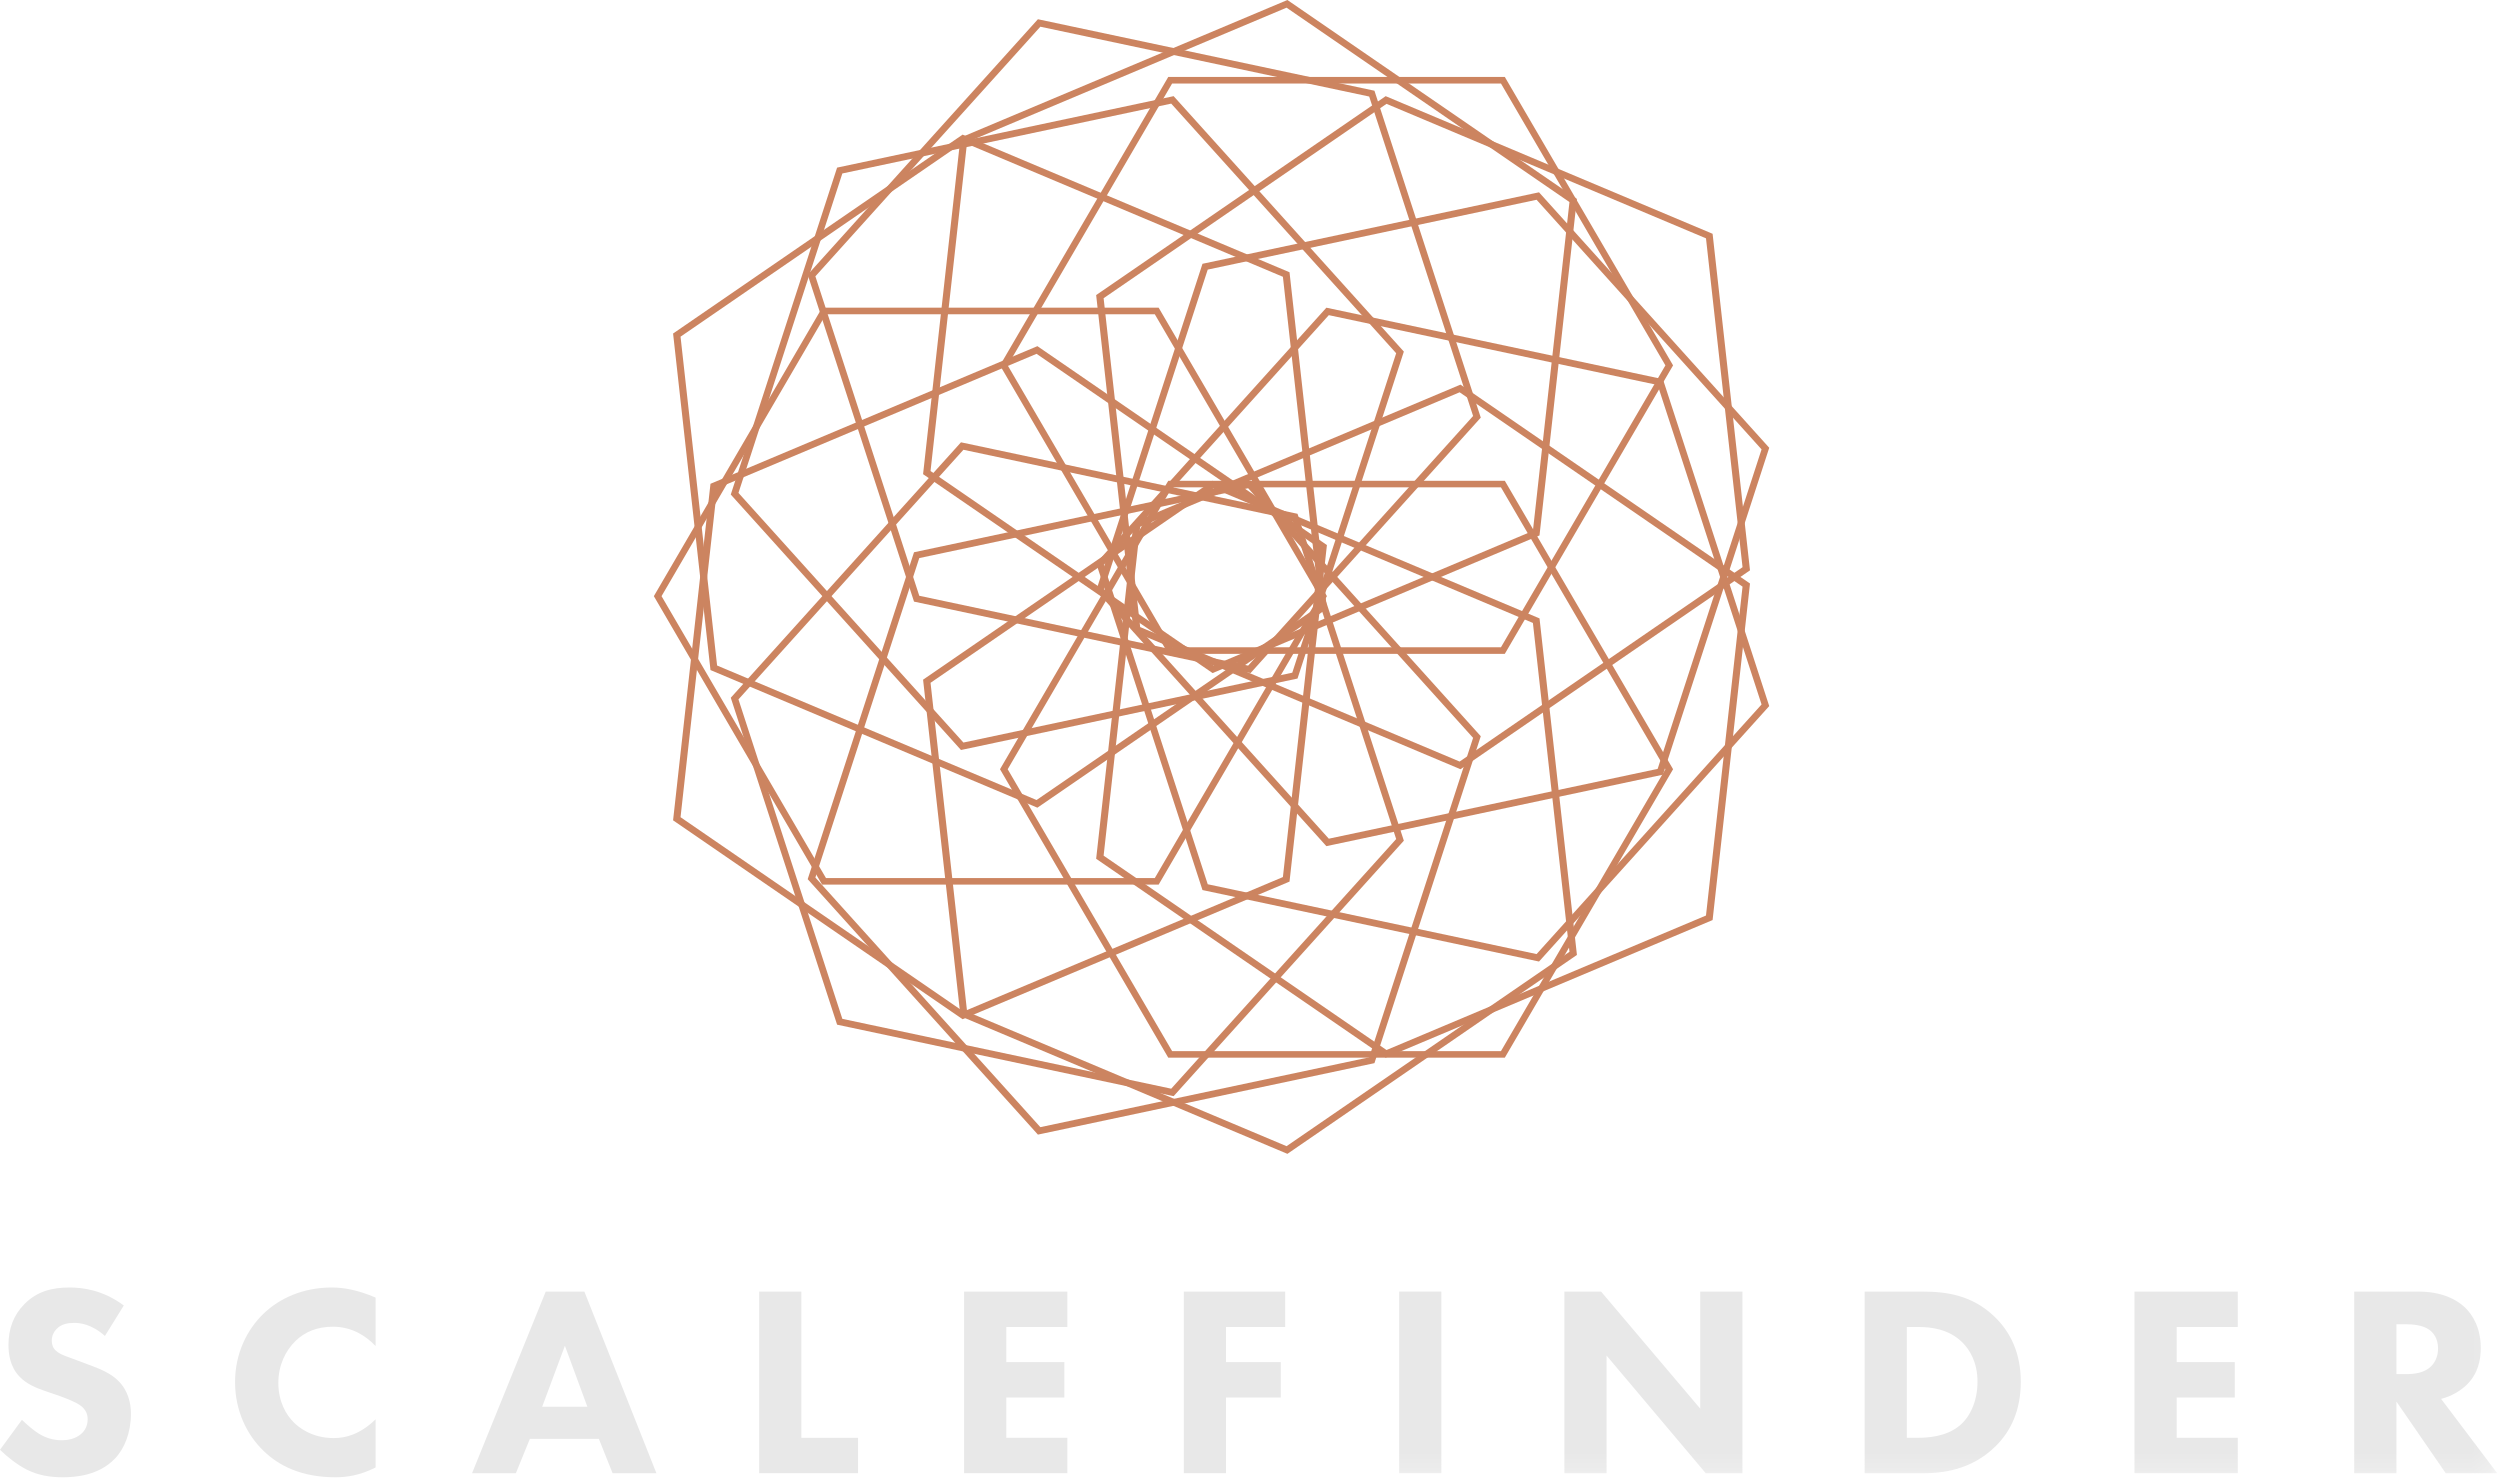 <?xml version="1.0" encoding="UTF-8" standalone="no"?>
<svg width="130px" height="77px" viewBox="0 0 130 77" version="1.1" xmlns="http://www.w3.org/2000/svg" xmlns:xlink="http://www.w3.org/1999/xlink">
    <!-- Generator: Sketch 48.1 (47250) - http://www.bohemiancoding.com/sketch -->
    <title>Logo</title>
    <desc>Created with Sketch.</desc>
    <defs>
        <polygon id="path-1" points="0 76.818 103.875 76.818 129.855 76.818 129.855 0.028 0 0.028"></polygon>
    </defs>
    <g id="Desktop-HD-Copy-2" stroke="none" stroke-width="1" fill="none" fill-rule="evenodd" transform="translate(-160, -30)">
        <g id="Logo" transform="translate(160, 30)">
            <path d="M42.95,45.658 L60.05,45.658 L68.6,31 L60.05,16.342 L42.95,16.342 L34.4,31 L42.95,45.658 Z M60.25,46 L42.75,46 L34,31 L42.75,16 L60.25,16 L69,31 L60.25,46 Z" id="Fill-1" fill="#CC8460"></path>
            <path d="M35.388,42.494 L50.099,52.601 L66.711,45.607 L68.612,28.506 L53.901,18.399 L37.289,25.393 L35.388,42.494 Z M50.055,53 L35,42.657 L36.945,25.157 L53.945,18 L69,28.343 L67.055,45.843 L66.958,45.884 L50.055,53 Z" id="Fill-2" fill="#CC8460"></path>
            <path d="M43.802,52.98 L60.903,56.612 L72.601,43.631 L67.198,27.02 L50.098,23.388 L38.4,36.368 L43.802,52.98 Z M61.029,57 L60.929,56.979 L43.529,53.283 L38,36.283 L49.971,23 L67.471,26.717 L73,43.716 L61.029,57 Z" id="Fill-3" fill="#CC8460"></path>
            <path d="M42.4,45.632 L54.098,58.612 L71.198,54.981 L76.601,38.369 L64.903,25.389 L47.802,29.02 L42.4,45.632 Z M53.971,59 L53.903,58.924 L42,45.717 L47.529,28.717 L65.029,25 L77,38.284 L71.471,55.284 L71.372,55.305 L53.971,59 Z" id="Fill-4" fill="#CC8460"></path>
            <path d="M50.289,52.607 L66.901,59.601 L81.612,49.494 L79.711,32.393 L63.099,25.4 L48.388,35.506 L50.289,52.607 Z M66.945,60 L49.945,52.843 L49.934,52.744 L48,35.343 L63.055,25 L80.055,32.157 L82,49.657 L66.945,60 Z" id="Fill-5" fill="#CC8460"></path>
            <path d="M60.95,54.658 L78.05,54.658 L86.601,40 L78.05,25.342 L60.95,25.342 L52.4,40 L60.95,54.658 Z M78.25,55 L60.75,55 L52,40 L60.75,25 L78.25,25 L78.3,25.086 L87,40 L78.25,55 Z" id="Fill-6" fill="#CC8460"></path>
            <path d="M57.388,44.494 L72.099,54.601 L88.711,47.607 L90.612,30.506 L75.901,20.399 L59.289,27.393 L57.388,44.494 Z M72.055,55 L57,44.657 L58.945,27.157 L59.042,27.116 L75.945,20 L91,30.343 L89.055,47.843 L88.958,47.884 L72.055,55 Z" id="Fill-7" fill="#CC8460"></path>
            <path d="M62.802,45.981 L79.902,49.612 L91.601,36.632 L86.198,20.02 L69.098,16.388 L57.4,29.368 L62.802,45.981 Z M80.029,50 L79.929,49.979 L62.529,46.283 L57,29.284 L68.971,16 L86.472,19.717 L86.503,19.814 L92,36.716 L80.029,50 Z" id="Fill-8" fill="#CC8460"></path>
            <path d="M57.4,30.632 L69.098,43.612 L86.198,39.981 L91.601,23.368 L79.902,10.388 L62.802,14.019 L57.4,30.632 Z M68.971,44 L68.903,43.924 L57,30.716 L62.529,13.717 L80.029,10 L80.097,10.076 L92,23.284 L86.472,40.284 L68.971,44 Z" id="Fill-9" fill="#CC8460"></path>
            <path d="M59.289,32.607 L75.901,39.601 L90.612,29.494 L88.711,12.393 L72.099,5.4 L57.388,15.507 L59.289,32.607 Z M75.945,40 L58.945,32.843 L58.934,32.743 L57,15.343 L72.055,5 L89.055,12.157 L91,29.657 L75.945,40 Z" id="Fill-10" fill="#CC8460"></path>
            <path d="M60.95,33.658 L78.05,33.658 L86.601,19 L78.05,4.342 L60.95,4.342 L52.4,19 L60.95,33.658 Z M78.25,34 L60.75,34 L52,19 L60.75,4 L78.25,4 L78.3,4.086 L87,19 L78.25,34 Z" id="Fill-11" fill="#CC8460"></path>
            <path d="M66.945,0 L49.945,7.157 L48,24.657 L63.055,35 L80.054,27.843 L82,10.343 L66.945,0 Z M48.388,24.493 L50.289,7.393 L66.901,0.399 L81.612,10.507 L79.711,27.607 L63.099,34.601 L48.388,24.493 Z" id="Fill-12" fill="#CC8460"></path>
            <path d="M47.802,30.98 L64.903,34.612 L76.601,21.632 L71.198,5.02 L54.098,1.389 L42.4,14.369 L47.802,30.98 Z M65.029,35 L47.529,31.284 L42,14.284 L53.971,1 L71.471,4.717 L77,21.717 L65.029,35 Z" id="Fill-13" fill="#CC8460"></path>
            <path d="M38.4,25.631 L50.098,38.612 L67.198,34.98 L72.601,18.368 L60.903,5.388 L43.802,9.02 L38.4,25.631 Z M49.971,39 L38,25.716 L43.529,8.716 L61.029,5 L73,18.283 L67.471,35.284 L49.971,39 Z" id="Fill-14" fill="#CC8460"></path>
            <path d="M37.289,34.607 L53.901,41.601 L68.612,31.494 L66.711,14.393 L50.099,7.4 L35.388,17.507 L37.289,34.607 Z M53.945,42 L36.945,34.843 L36.934,34.743 L35,17.343 L50.055,7 L67.055,14.157 L67.066,14.257 L69,31.657 L53.945,42 Z" id="Fill-15" fill="#CC8460"></path>
            <g id="Group-35">
                <g id="Group-18" transform="translate(0, 66.906)" fill="#E8E8E8">
                    <path d="M5.456,2.564 C4.743,1.927 4.131,1.885 3.86,1.885 C3.561,1.885 3.191,1.927 2.934,2.21 C2.792,2.352 2.692,2.564 2.692,2.805 C2.692,3.031 2.763,3.202 2.906,3.329 C3.134,3.541 3.461,3.626 4.102,3.867 L4.814,4.135 C5.228,4.292 5.74,4.504 6.111,4.858 C6.666,5.382 6.809,6.061 6.809,6.613 C6.809,7.59 6.467,8.44 5.968,8.949 C5.128,9.827 3.903,9.912 3.276,9.912 C2.592,9.912 1.994,9.813 1.396,9.516 C0.912,9.275 0.356,8.836 0,8.482 L1.14,6.925 C1.382,7.165 1.766,7.491 2.023,7.647 C2.393,7.873 2.778,7.987 3.219,7.987 C3.504,7.987 3.903,7.93 4.216,7.661 C4.402,7.505 4.558,7.25 4.558,6.896 C4.558,6.585 4.43,6.387 4.231,6.217 C3.974,6.005 3.39,5.792 3.119,5.693 L2.336,5.424 C1.894,5.269 1.382,5.07 1.011,4.674 C0.513,4.15 0.441,3.485 0.441,3.031 C0.441,2.196 0.698,1.488 1.268,0.908 C1.937,0.228 2.735,0.044 3.618,0.044 C4.273,0.044 5.327,0.158 6.438,0.979 L5.456,2.564 Z" id="Fill-16"></path>
                </g>
                <path d="M19.531,76.309 C18.69,76.733 18.007,76.818 17.437,76.818 C15.685,76.818 14.502,76.224 13.705,75.445 C12.85,74.624 12.223,73.378 12.223,71.863 C12.223,70.377 12.85,69.131 13.705,68.309 C14.545,67.502 15.77,66.95 17.251,66.95 C17.878,66.95 18.605,67.078 19.531,67.474 L19.531,69.994 C19.046,69.485 18.32,68.989 17.308,68.989 C16.511,68.989 15.87,69.244 15.371,69.725 C14.844,70.235 14.474,71 14.474,71.906 C14.474,72.882 14.873,73.576 15.3,73.987 C15.5,74.185 16.183,74.78 17.351,74.78 C17.921,74.78 18.69,74.624 19.531,73.803 L19.531,76.309 Z" id="Fill-19" fill="#E8E8E8"></path>
                <path d="M30.543,73.151 L29.375,69.98 L28.193,73.151 L30.543,73.151 Z M31.142,74.822 L27.552,74.822 L26.826,76.606 L24.547,76.606 L28.378,67.163 L30.387,67.163 L34.133,76.606 L31.854,76.606 L31.142,74.822 Z" id="Fill-21" fill="#E8E8E8"></path>
                <polygon id="Fill-23" fill="#E8E8E8" points="41.67 67.163 41.67 74.766 44.619 74.766 44.619 76.606 39.477 76.606 39.477 67.163"></polygon>
                <polygon id="Fill-25" fill="#E8E8E8" points="55.503 69.003 52.327 69.003 52.327 70.829 55.347 70.829 55.347 72.67 52.327 72.67 52.327 74.765 55.503 74.765 55.503 76.606 50.133 76.606 50.133 67.163 55.503 67.163"></polygon>
                <polygon id="Fill-27" fill="#E8E8E8" points="66.829 69.003 63.752 69.003 63.752 70.829 66.601 70.829 66.601 72.67 63.752 72.67 63.752 76.606 61.559 76.606 61.559 67.163 66.829 67.163"></polygon>
                <mask id="mask-2" fill="white">
                    <use xlink:href="#path-1"></use>
                </mask>
                <g id="Clip-30"></g>
                <polygon id="Fill-29" fill="#E8E8E8" mask="url(#mask-2)" points="72.757 76.606 74.95 76.606 74.95 67.162 72.757 67.162"></polygon>
                <polygon id="Fill-31" fill="#E8E8E8" mask="url(#mask-2)" points="81.348 76.606 81.348 67.163 83.256 67.163 88.412 73.25 88.412 67.163 90.606 67.163 90.606 76.606 88.697 76.606 83.541 70.49 83.541 76.606"></polygon>
                <path d="M99.155,74.765 L99.739,74.765 C100.195,74.765 101.192,74.723 101.904,74.128 C102.417,73.704 102.83,72.897 102.83,71.849 C102.83,70.83 102.417,70.178 102.047,69.81 C101.334,69.102 100.409,69.003 99.739,69.003 L99.155,69.003 L99.155,74.765 Z M99.967,67.163 C101.221,67.163 102.545,67.347 103.713,68.465 C104.554,69.272 105.081,70.377 105.081,71.849 C105.081,73.336 104.568,74.411 103.785,75.19 C102.474,76.507 100.836,76.606 100.038,76.606 L96.962,76.606 L96.962,67.163 L99.967,67.163 Z" id="Fill-32" fill="#E8E8E8" mask="url(#mask-2)"></path>
                <polygon id="Fill-33" fill="#E8E8E8" mask="url(#mask-2)" points="116.364 69.003 113.188 69.003 113.188 70.829 116.208 70.829 116.208 72.67 113.188 72.67 113.188 74.765 116.364 74.765 116.364 76.606 110.994 76.606 110.994 67.163 116.364 67.163"></polygon>
                <path d="M124.614,71.453 L125.112,71.453 C125.511,71.453 126.052,71.41 126.423,71.042 C126.58,70.886 126.779,70.589 126.779,70.121 C126.779,69.584 126.522,69.301 126.337,69.159 C125.981,68.89 125.411,68.862 125.126,68.862 L124.614,68.862 L124.614,71.453 Z M125.753,67.163 C126.964,67.163 127.719,67.559 128.175,67.984 C128.573,68.366 129.001,69.046 129.001,70.094 C129.001,70.688 128.873,71.424 128.26,72.019 C127.932,72.33 127.463,72.613 126.936,72.741 L129.856,76.606 L127.178,76.606 L124.614,72.882 L124.614,76.606 L122.42,76.606 L122.42,67.163 L125.753,67.163 Z" id="Fill-34" fill="#E8E8E8" mask="url(#mask-2)"></path>
            </g>
        </g>
    </g>
</svg>